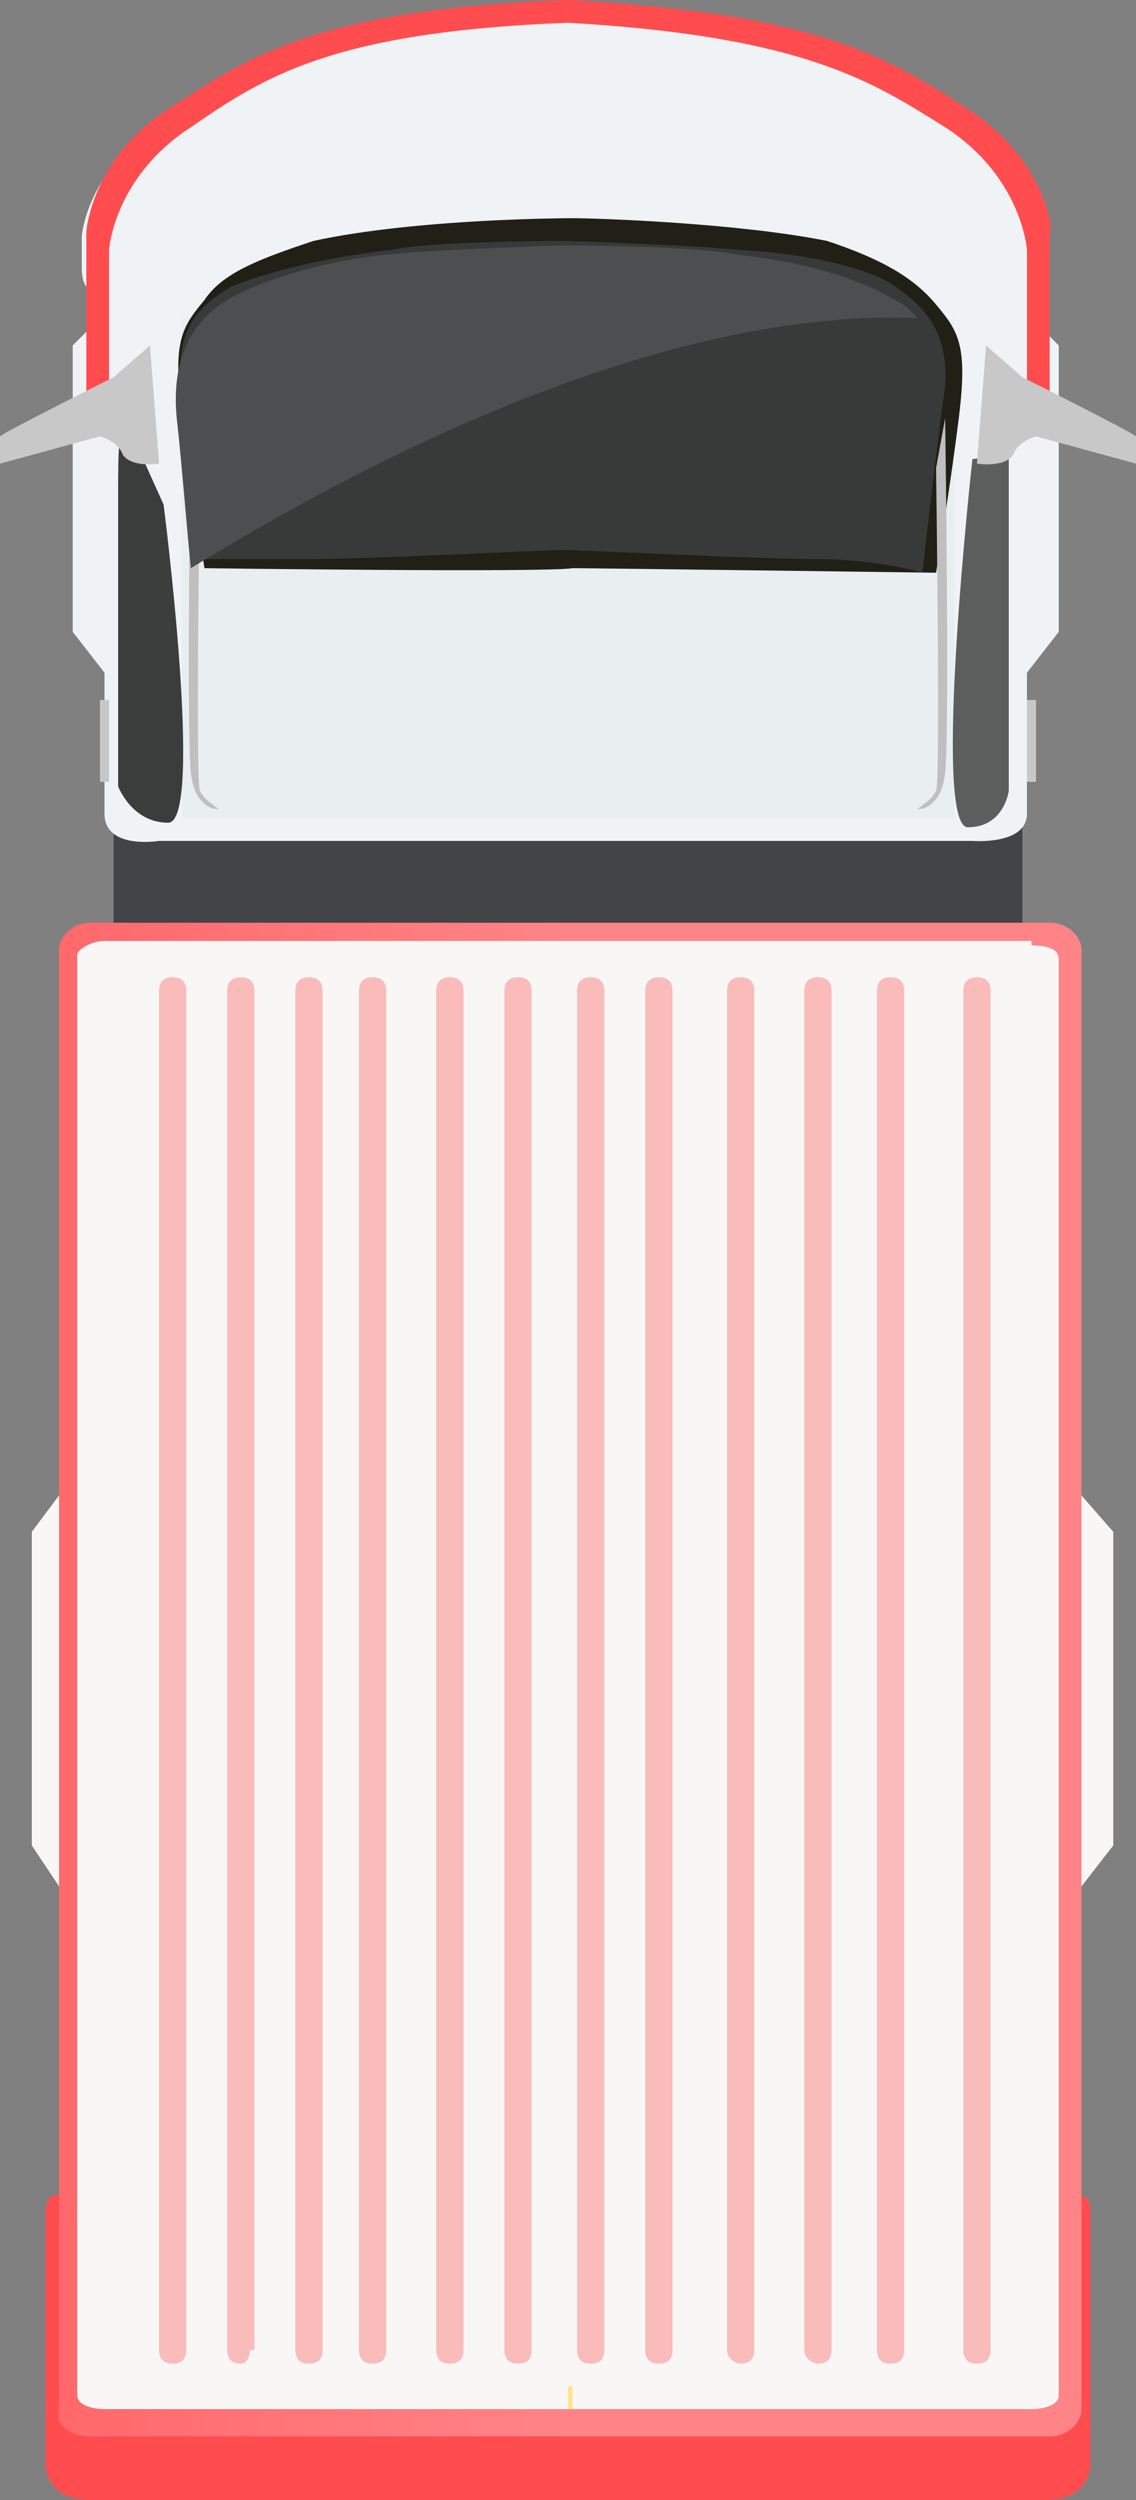 <?xml version="1.0" encoding="utf-8"?>
<!-- Generator: Adobe Illustrator 22.0.0, SVG Export Plug-In . SVG Version: 6.00 Build 0)  -->
<svg version="1.1" id="图层_1" xmlns="http://www.w3.org/2000/svg" xmlns:xlink="http://www.w3.org/1999/xlink" x="0px" y="0px"
	 viewBox="0 0 25 55" style="enable-background:new 0 0 25 55;" xml:space="preserve">
<rect x="0" y="0" width="25" height="55" fill="#808080" stroke="none"/>
<style type="text/css">
	.st0{fill:#434448;}
	.st1{fill:#EFF3F6;}
	.st2{fill:#E9EEF0;}
	.st3{fill:#C0BFBF;}
	.st4{fill:#FF4D4F;}
	.st5{fill:#202016;}
	.st6{fill:#5C5D5D;}
	.st7{fill:#C7C8C7;}
	.st8{fill:#383939;}
	.st9{fill:url(#路径_13_);}
	.st10{fill:#F8F7F5;}
	.st11{fill:#FF4D4F;fill-opacity:0.347;}
	.st12{fill:#FFE38A;}
	.st13{fill:#3B3C3C;}
	.st14{fill:#4C4E4F;}
</style>
<title>编组</title>
<g id="总">
	<g id="画板" transform="translate(-2577, -4071)">
		<g id="编组-72" transform="translate(-813, -609)">
			<g id="编组-50" transform="translate(2432, 4288)">
				<g id="编组-32备份-2" transform="translate(208, 1)">
					<g id="截屏2023-11-08-上午9.39.37" transform="translate(0, 45)">
						<g id="编组-48" transform="translate(712, 301)">
							
								<g id="编组" transform="translate(50.5, 72.5) rotate(-90) translate(-50.5, -72.5) translate(23, 60)">
								<polygon id="路径" class="st0" points="37.2,12.5 37.2,12.5 37.2,2.5 34.6,2.5 34.6,22.5 37.2,22.5 37.2,12.5 								"/>
								<path id="路径_1_" class="st1" d="M47.4,23.3l0.7-0.7l0.5,0c0,0-0.2,0.5,0.5,0.5h0.7c0,0,1.5-0.1,2.5-1.8
									c1-1.7,2-3.2,2.2-8.8l0-0.1c-0.2-5.6-1.2-7.1-2.2-8.8c-1-1.7-2.5-1.8-2.5-1.8h-0.7c-0.7,0-0.5,0.5-0.5,0.5l-0.5,0l-0.7-0.7
									h-6.3l-0.9,0.7c0,0-2.4,0-3.1,0c-0.8,0-0.6,1.2-0.6,1.2v17.9c0,0-0.1,1.2,0.6,1.2c0.8,0,3.1,0,3.1,0l0.9,0.7L47.4,23.3
									L47.4,23.3z"/>
								
									<rect id="矩形" x="34" y="7" transform="matrix(-2.535182e-06 -1 1 -2.535182e-06 30 55)" class="st2" width="17" height="11"/>
								<path id="路径_2_" class="st3" d="M44.7,4.4c0,0-7-0.1-7.1,0c-0.2,0.1-0.3,0.3-0.4,0.4c0,0.1-0.1-0.5,0.8-0.6
									c0.9-0.1,7.8,0,7.8,0L44.7,4.4L44.7,4.4z"/>
								<path id="路径_3_" class="st4" d="M52.6,21.3c1.1-1.7,2.1-3.2,2.4-8.8h0l0,0l0,0h0c-0.2-5.6-1.3-7.1-2.4-8.8
									c-1.1-1.7-2.7-1.8-2.7-1.8h-3.5c-0.4,0-0.5,0.2-0.5,0.3v0.1c0,0,0,0.1,0,0.1h0v0c0,0,0,0,0.1,0h3.5c0,0,1.6,0.1,2.7,1.8
									c1.1,1.6,2.1,3.1,2.3,8.3c-0.3,5.2-1.3,6.7-2.3,8.3c-1.1,1.7-2.7,1.8-2.7,1.8H46c0,0,0,0-0.1,0v0h0c0,0,0,0,0,0.1v0.1
									c0,0.1,0.1,0.3,0.5,0.3h3.5C49.9,23.2,51.5,23,52.6,21.3L52.6,21.3z"/>
								<path id="路径_4_" class="st5" d="M49.7,18.2c0.4-2,0.5-5.1,0.5-5.6c0,0,0-3.4-0.5-5.7c-0.4-1.2-0.7-2-1.3-2.4
									C47.8,4,47.5,3.8,45.9,4c-1.6,0.2-3.4,0.5-3.4,0.5s-0.1,7.5,0,8.1c0,0.5-0.1,8-0.1,8s1.8,0.3,3.4,0.5c1.6,0.2,1.9,0,2.5-0.5
									C48.9,20.1,49.3,19.4,49.7,18.2z"/>
								<path id="路径_5_" class="st6" d="M44.1,22.2h-6.5c0,0-0.8-0.1-0.8-0.9s8.1,0.1,8.1,0.1l0.1,0.8L44.1,22.2z"/>
								<path id="形状" class="st7" d="M47.4,21.7l-0.7,0.8c0,0-1.2,2.4-1.3,2.5c-0.2,0.1-0.6,0-0.6,0l0.6-2.2
									c0,0-0.1-0.4-0.4-0.5c-0.3-0.2-0.2-0.8-0.2-0.8L47.4,21.7L47.4,21.7z M39.6,22.6v0.2h-1.8v-0.2H39.6z"/>
								<path id="路径_6_" class="st3" d="M44.7,20.6c0,0-7,0.1-7.1,0c-0.2-0.1-0.3-0.3-0.4-0.4c0-0.1-0.1,0.5,0.8,0.6
									c0.9,0.1,7.8,0,7.8,0L44.7,20.6L44.7,20.6z"/>
								<path id="路径_7_" class="st8" d="M49.5,16.3c0.1-0.9,0.2-3.8,0.2-3.8v-0.1c0,0,0-2.9-0.2-3.8c-0.2-1.8-0.6-3-0.8-3.5
									c-0.3-0.5-0.8-1.3-2.2-1.1c-1.4,0.1-3.8,0.5-3.8,0.5s0,1,0,2.3c0,1.3,0.2,5.2,0.2,5.6c0,0.4-0.2,4.3-0.2,5.6
									c0,1.3-0.3,2.3-0.3,2.3s2.7,0.3,4.1,0.5c1.4,0.1,1.9-0.7,2.2-1.1C49,19.3,49.4,18.1,49.5,16.3z"/>
								<path id="路径_8_" class="st4" d="M0.9,24h5.4c0.5,0,0.4-0.3,0.4-0.3v-0.3l0-10.9l0-10.9V1.3c0,0,0.1-0.3-0.4-0.3H0.9
									C0.9,1,0,0.9,0,2v10.5h0V23C0,24.1,0.9,24,0.9,24L0.9,24z"/>
								
									<linearGradient id="路径_13_" gradientUnits="userSpaceOnUse" x1="20.234" y1="7.63" x2="19.234" y2="7.63" gradientTransform="matrix(0 22.552 33.346 0 -219.714 -443.794)">
									<stop  offset="0" style="stop-color:#FF8487"/>
									<stop  offset="1" style="stop-color:#FF4D4F"/>
								</linearGradient>
								<path id="路径_9_" class="st9" d="M34.7,23.1V2c0-0.4-0.3-0.7-0.6-0.7H2C1.6,1.2,1.4,1.6,1.4,2v21.1
									c0,0.4,0.3,0.7,0.6,0.7h32.1C34.4,23.8,34.7,23.5,34.7,23.1L34.7,23.1z"/>
								<path id="形状结合" class="st10" d="M22.1,23.8l-0.8,0.7h-6.9l-0.9-0.7H22.1z M34.2,22.7c0,0.4-0.1,0.6-0.3,0.6H2.3
									C2.1,23.3,2,23,2,22.7V2.3c0-0.3,0.1-0.6,0.3-0.6l0,0H34c0.1,0,0.3,0.3,0.3,0.6l0,0V22.7z M21.3,0.7l0.8,0.6h-8.6l0.9-0.6
									L21.3,0.7z"/>
								<path id="形状_1_" class="st11" d="M3.3,4.1C3.1,4.1,3,4,3,3.8c0-0.2,0.1-0.3,0.3-0.3h29.9c0.2,0,0.3,0.1,0.3,0.3
									c0,0.2-0.1,0.3-0.3,0.3H3.3z M3.3,5.5C3.1,5.5,3,5.4,3,5.3C3,5.1,3.1,5,3.3,5h29.9c0.2,0,0.3,0.1,0.3,0.3
									c0,0.2-0.1,0.3-0.3,0.3H3.3z M3.3,7.1C3.1,7.1,3,7,3,6.8c0-0.2,0.1-0.3,0.3-0.3h29.9c0.2,0,0.3,0.1,0.3,0.3
									c0,0.2-0.1,0.3-0.3,0.3H3.3z M3.3,8.5C3.1,8.5,3,8.4,3,8.2c0-0.2,0.1-0.3,0.3-0.3h29.9c0.2,0,0.3,0.1,0.3,0.3
									c0,0.2-0.1,0.3-0.3,0.3H3.3z M3.3,10.2C3.1,10.2,3,10.1,3,9.9c0-0.2,0.1-0.3,0.3-0.3h29.9c0.2,0,0.3,0.1,0.3,0.3
									c0,0.2-0.1,0.3-0.3,0.3L3.3,10.2L3.3,10.2z M3.3,11.7c-0.2,0-0.3-0.1-0.3-0.3c0-0.2,0.1-0.3,0.3-0.3h29.9
									c0.2,0,0.3,0.1,0.3,0.3c0,0.2-0.1,0.3-0.3,0.3H3.3z M3.3,21.2c-0.2,0-0.3,0.1-0.3,0.3c0,0.2,0.1,0.3,0.3,0.3h29.9
									c0.2,0,0.3-0.1,0.3-0.3s-0.1-0.3-0.3-0.3H3.3z M3.3,19.3c-0.2,0-0.3,0.1-0.3,0.3c0,0.2,0.1,0.3,0.3,0.3h29.9
									c0.2,0,0.3-0.1,0.3-0.3c0-0.2-0.1-0.3-0.3-0.3H3.3z M3.3,17.7C3.1,17.7,3,17.9,3,18c0,0.2,0.1,0.3,0.3,0.3h29.9
									c0.2,0,0.3-0.1,0.3-0.3c0-0.2-0.1-0.3-0.3-0.3H3.3z M3.3,16C3.1,16,3,16.2,3,16.3c0,0.2,0.1,0.3,0.3,0.3h29.9
									c0.2,0,0.3-0.1,0.3-0.3c0-0.2-0.1-0.3-0.3-0.3H3.3z M3.3,14.2c-0.2,0-0.3,0.1-0.3,0.3c0,0.2,0.1,0.3,0.3,0.3h29.9
									c0.2,0,0.3-0.1,0.3-0.3c0-0.2-0.1-0.3-0.3-0.3H3.3z M3.3,12.7C3.1,12.7,3,12.8,3,13s0.1,0.3,0.3,0.3h29.9
									c0.2,0,0.3-0.1,0.3-0.3s-0.1-0.3-0.3-0.3H3.3z"/>
								<polygon id="路径_10_" class="st12" points="2.5,12.5 2.5,12.6 2,12.6 2,12.5 								"/>
								<path id="路径_11_" class="st13" d="M44.1,2.6h-6.4c0,0-0.8,0.3-0.8,1.1c0,0.8,7-0.1,7-0.1c1.1-0.5,1.6-0.7,1.6-0.8
									C45.6,2.6,45.1,2.6,44.1,2.6z"/>
								<path id="形状_2_" class="st7" d="M47.4,3.3l-0.7-0.8c0,0-1.2-2.4-1.3-2.5c-0.2-0.1-0.6,0-0.6,0l0.6,2.2
									c0,0-0.1,0.4-0.4,0.5c-0.3,0.2-0.2,0.8-0.2,0.8L47.4,3.3z M39.6,2.2v0.2h-1.8V2.2H39.6z"/>
								<path id="路径_12_" class="st14" d="M48,20.2c0.2-0.2,0.3-0.3,0.4-0.5c0.3-0.5,0.8-1.6,1-3.5c0.2-0.9,0.2-3.8,0.2-3.8
									v-0.1c0,0-0.1-2.9-0.2-3.8c-0.2-1.8-0.7-3-1-3.5c-0.3-0.5-1-1.3-2.7-1.1c-0.9,0.1-2.2,0.2-3.2,0.3
									C47.7,12.7,48.1,17.9,48,20.2L48,20.2z"/>
							</g>
						</g>
					</g>
				</g>
			</g>
		</g>
	</g>
</g>
</svg>
